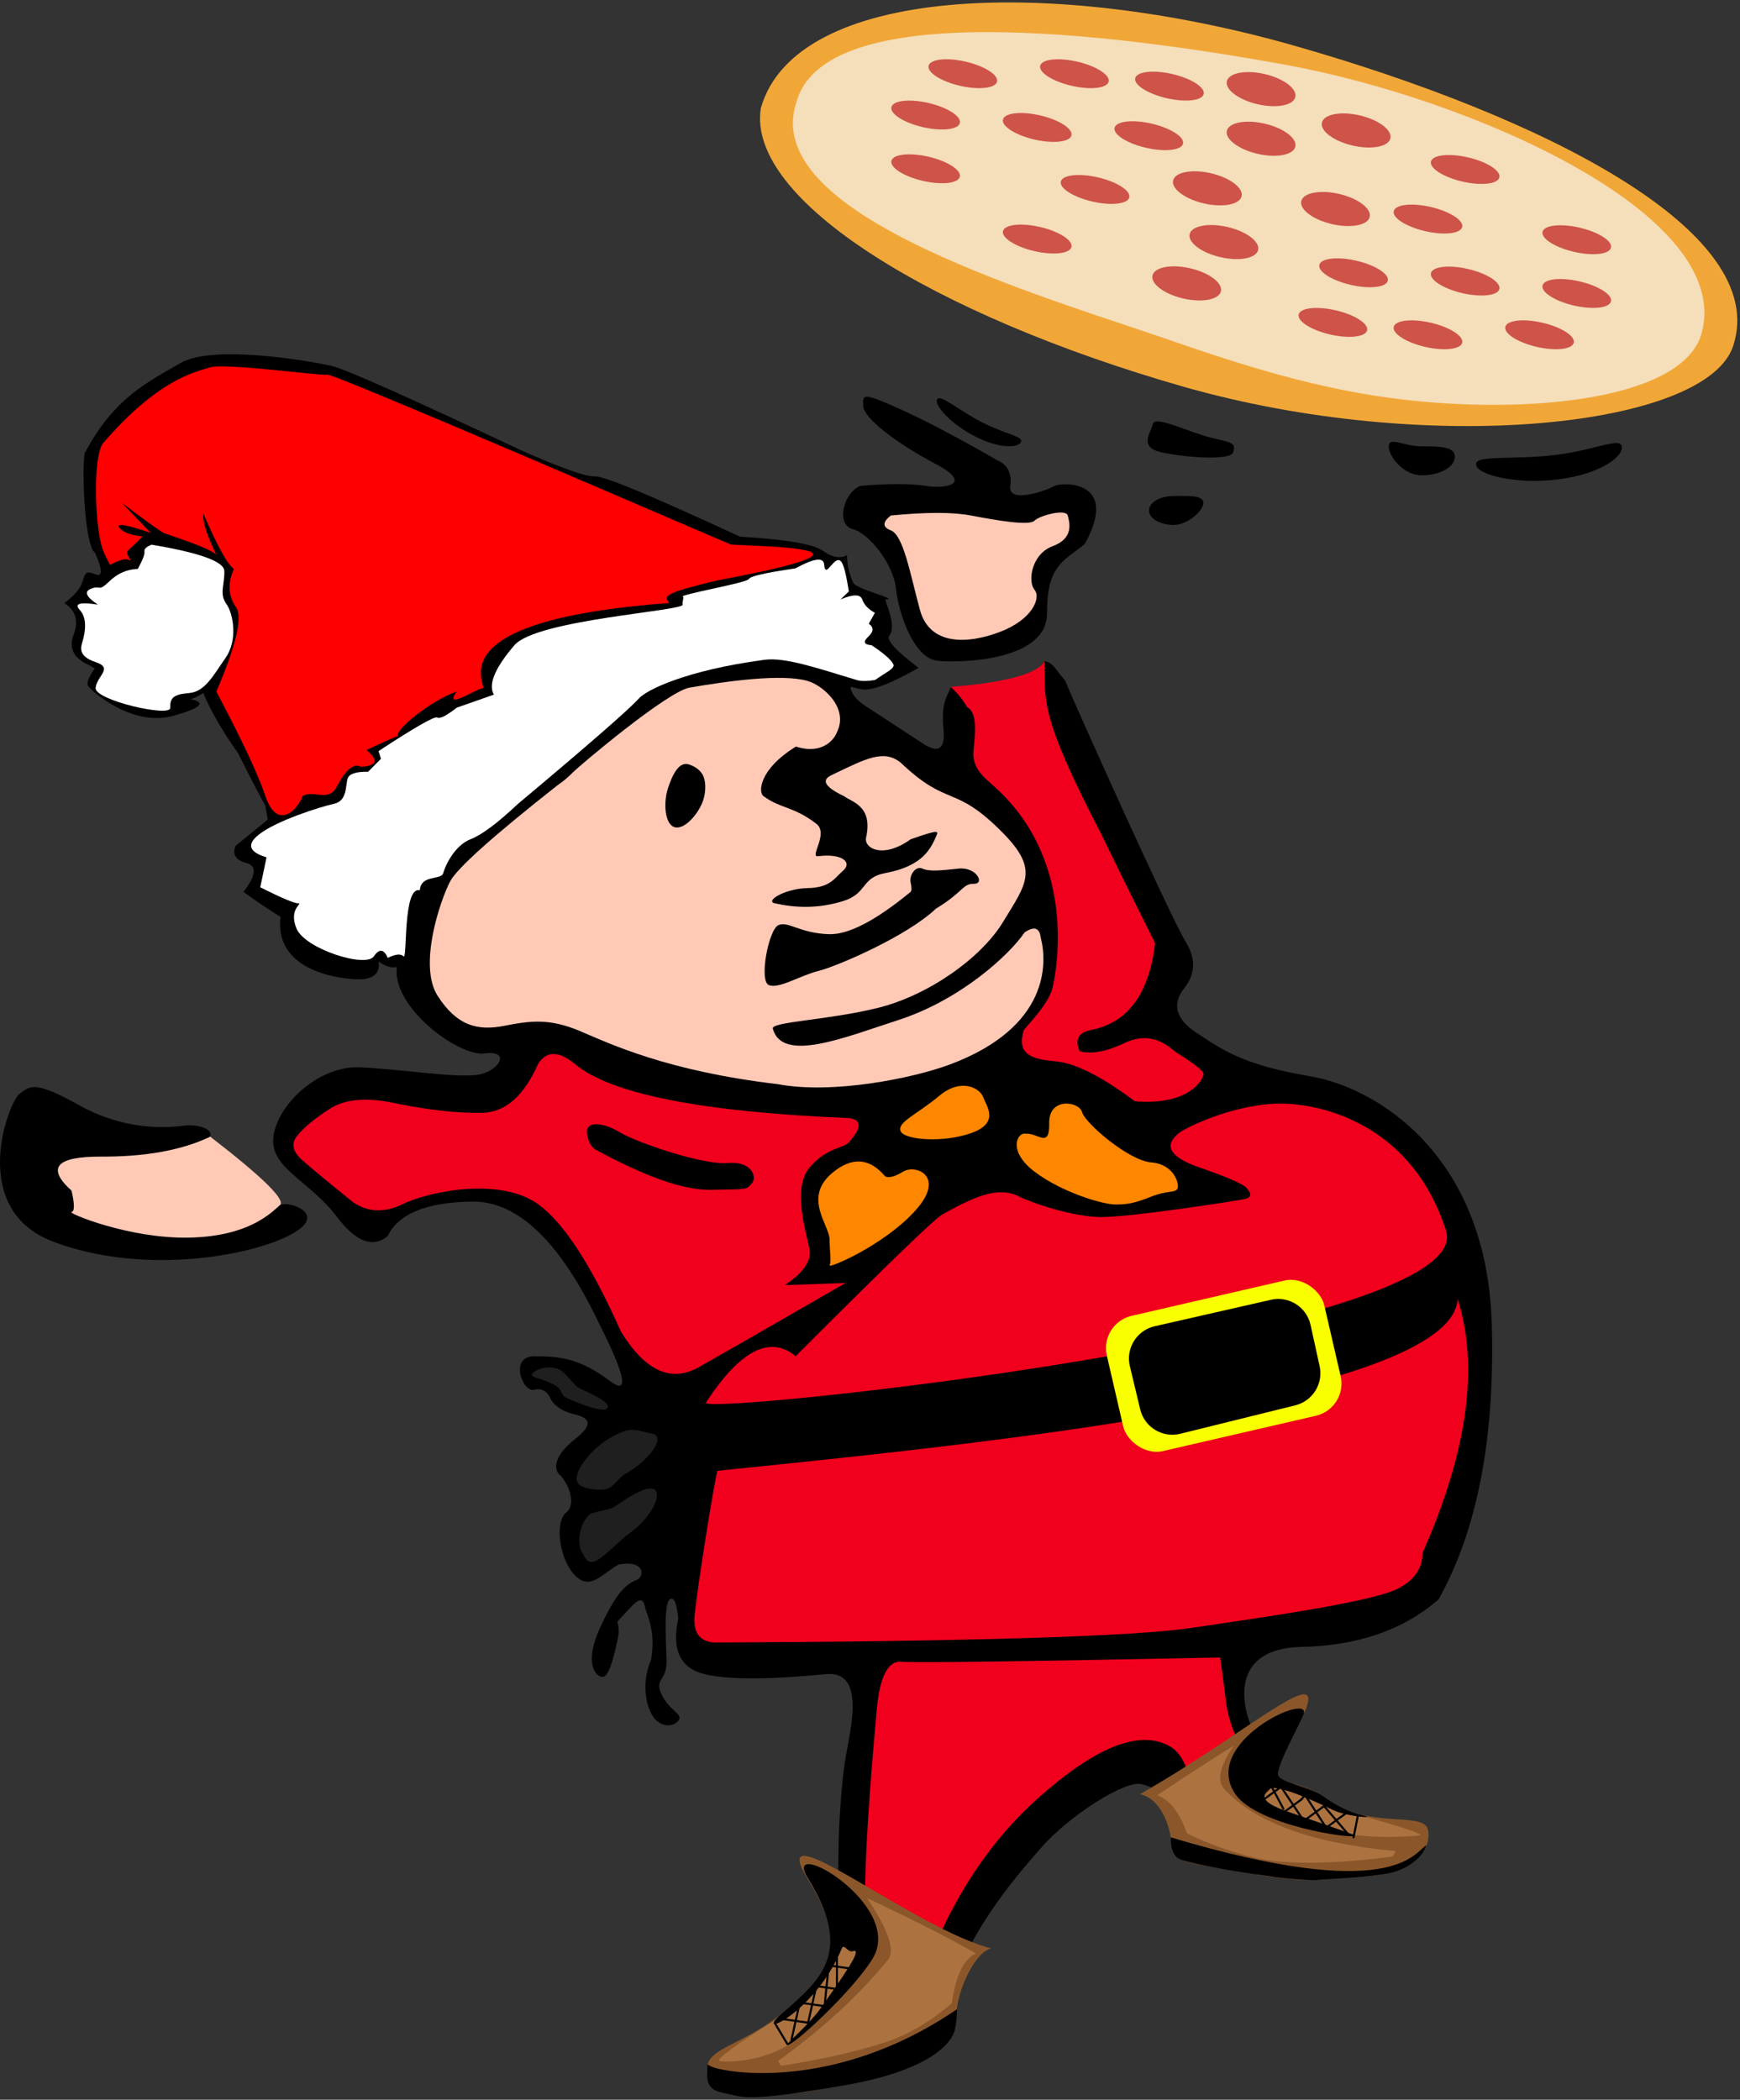<?xml version="1.0" encoding="UTF-8"?>
<svg width="421px" height="508px" viewBox="0 0 421 508" version="1.1" xmlns="http://www.w3.org/2000/svg" xmlns:xlink="http://www.w3.org/1999/xlink">
    <rect x="0" y="0" width="421" height="508" fill="#333333" stroke="none"/>
    <!-- Generator: Sketch 47.1 (45422) - http://www.bohemiancoding.com/sketch -->
    <title>Pepis Guy Santa</title>
    <desc>Created with Sketch.</desc>
    <defs></defs>
    <g id="Pepis-Guy" stroke="none" stroke-width="1" fill="none" fill-rule="evenodd">
        <g id="Pepis-Guy-Santa" transform="translate(-17, -22)">
            <path d="M223.268,178.335 C225.229,179.52 225.229,182.074 223.268,185.997 C222.042,188.372 223.117,190.661 226.496,192.864 C229.874,195.067 234.682,198.21 240.92,202.291 C244.259,204.218 245.712,202.936 245.279,198.444 C244.629,191.706 246.334,190.351 247.055,188.217 C266.108,186.734 264.31,189.105 269.816,181.954 C271.83,182.485 271.893,183.312 274.7,186.665 C276.656,191.473 300.02,243.585 303.912,249.902 C306.507,254.112 306.23,258.029 303.081,261.65 C300.639,265.301 301.736,268.681 306.37,271.791 C313.323,276.456 318.474,279.754 334.078,282.404 C349.682,285.053 376.786,300.993 377.944,342.412 C378.716,370.024 374.428,392.196 365.079,408.929 C356.644,416.315 345.575,420.156 331.873,420.451 C311.319,420.894 319.062,440.325 321.626,443.03 C322.604,443.717 321.407,451.701 324.841,454.081 C332.956,459.707 349.33,462.737 350.054,462.749 C351.293,462.771 360.529,464.886 360.861,466.941 C361.193,468.995 360.751,472.452 354.042,472.846 C349.569,473.108 340.984,474.076 328.288,475.75 C311.697,474.491 303.023,471.066 302.265,465.474 C301.128,457.087 297.289,454.648 293.219,453.641 C289.149,452.635 275.699,461.355 269.185,468.727 C262.67,476.098 249.637,491.017 245.279,509.315 C241.821,520.902 231.921,522.314 227.594,522.891 C223.268,523.467 202.944,526.242 198.77,527.519 C194.595,528.797 188.89,524.174 197.719,517.819 C206.548,511.464 222.056,502.643 221.585,490.732 C218.39,479.533 220.345,454.346 221.585,447.239 C222.826,440.132 226.487,426.094 216.824,427.034 C207.16,427.974 190.725,429.125 184.888,426.094 C180.997,424.073 179.736,419.896 181.107,413.564 C180.74,409.818 180.066,408.273 179.084,408.929 C177.612,409.913 178.093,418.032 178.262,423.525 C178.43,429.018 175.241,427.891 177.049,431.879 C178.857,435.868 182.495,436.698 181.107,438.334 C179.719,439.971 177.018,439.717 175.401,437.814 C173.784,435.912 171.75,430.205 174.52,423.525 C175.672,417.597 173.877,413.268 173.339,411.773 C172.801,410.277 172.932,407.233 169.553,410.898 C166.173,414.562 166.268,414.239 166.486,414.877 C166.631,415.302 166.704,416.077 166.704,417.204 C165.38,424.206 164.089,427.704 162.83,427.698 C160.942,427.69 158.401,424.192 162.057,416.109 C165.713,408.027 168.249,405.325 170.794,404.358 C173.339,403.39 172.842,399.303 166.704,400.508 C162.83,402.54 159.852,407.091 156.02,403.042 C152.188,398.992 151.252,390.053 153.995,387.917 C156.738,385.781 154.205,380.415 152.411,378.802 C150.617,377.188 151.539,373.761 156.02,370.256 C160.501,366.751 159.97,365.112 156.02,364.183 C153.387,363.564 151.509,362.422 150.386,360.756 C149.494,358.593 148.118,357.754 146.258,358.239 C143.467,358.966 140.104,350.154 146.258,350.134 C152.411,350.114 157.248,350.623 164.451,356.038 C169.253,359.647 168.455,355.105 162.057,342.412 C152.577,322.458 142.306,312.556 131.246,312.707 C120.185,312.859 113.369,315.646 110.799,321.069 C107.184,323.991 103.101,322.446 98.548,316.437 C91.72,307.423 82.179,304.638 83.16,296.93 C84.142,289.222 94.085,279.795 104.074,280.219 C114.062,280.644 128.381,283.028 133.19,281.912 C138,280.796 140.574,276.05 134.23,276.863 C127.886,277.676 111.484,265.408 113.057,255.781 C114.63,246.153 114.97,243.887 106.263,247.063 C100.458,249.181 89.902,234.896 74.595,204.208 C65.549,191.536 62.097,181.383 64.239,173.75 C67.452,162.3 73.404,152.09 89.833,153.962 C106.263,155.834 214,173.572 223.268,178.335 Z" id="body" fill="#000000"></path>
            <path d="M314.776,118.38 C376.908,118.38 439.916,92.796 440.27,72.035 C441.108,43.027 380.866,31.675 318.734,31.675 C256.602,31.675 198.203,51.175 198.262,81.758 C200.94,104.226 252.644,118.38 314.776,118.38 Z" id="pizza-back" fill="#F1A738" transform="translate(319.27, 75.028) rotate(16) translate(-319.27, -75.028) "></path>
            <path d="M319.173,185.814 C349.273,185.814 359.377,116.38 355.792,72.083 C352.207,27.786 342.511,-40.26 316.352,-40.213 C291.657,-41.654 287.283,9.427 284.874,51.284 C283.752,70.785 280.928,95.036 285.184,122.086 C290.063,153.098 303.097,185.814 319.173,185.814 Z" id="pizza-front" fill="#F5DEBA" transform="translate(319.698, 72.785) rotate(-75) translate(-319.698, -72.785) "></path>
            <path d="M190.59,377.839 C189.69,380.955 185.692,406.359 185.064,412.732 C184.645,416.981 186.281,419.199 189.971,419.386 C252.641,419.106 291.068,417.927 305.254,415.849 C326.531,412.732 349.703,409.319 355.451,406.236 C359.283,404.181 361.199,401.332 361.199,397.689 C372.065,373.168 374.892,352.678 369.679,336.217 C368.616,360.371 247.072,372.016 190.59,377.839 Z" id="Belly" fill="#F0001D"></path>
            <path d="M209.507,350.112 C203.264,344.952 196.022,348.707 187.78,361.375 C186.881,364.492 374.688,344.445 366.87,319.753 C359.051,295.062 338.338,289.195 327.361,289.005 C316.383,288.814 304.173,294.588 302.256,296.115 C300.339,297.642 297.233,300.998 307.166,304.436 C313.788,306.729 317.58,308.362 318.542,309.337 C319.942,310.831 319.791,311.754 318.09,312.104 C315.538,312.63 290.615,316.479 283.444,316.45 C276.273,316.42 265.839,312.774 262.919,311.145 C258.147,309.337 253.413,311.145 245.166,315.724 C243.813,316.208 231.926,327.67 209.507,350.112 Z" id="Belly-Copy-2" fill="#F0001D"></path>
            <rect id="Rectangle-2" fill="#FAFF00" transform="translate(313.086, 352.437) rotate(-13) translate(-313.086, -352.437) " x="286.086" y="335.643" width="54" height="33.588" rx="8"></rect>
            <path d="M299.02,339.284 L327.863,339.373 L327.863,339.373 C332.282,339.386 335.852,342.979 335.839,347.397 C335.839,347.416 335.838,347.435 335.838,347.454 L335.734,357.661 L335.734,357.661 C335.69,361.999 332.196,365.511 327.859,365.579 L299.205,366.024 L299.205,366.024 C294.787,366.093 291.15,362.567 291.081,358.15 C291.081,358.129 291.081,358.109 291.081,358.089 L290.995,347.347 L290.995,347.347 C290.96,342.929 294.513,339.319 298.932,339.284 C298.961,339.284 298.99,339.284 299.02,339.284 Z" id="Rectangle-2-Copy" fill="#000000" transform="translate(313.417, 352.654) rotate(-13) translate(-313.417, -352.654) "></path>
            <path d="M312.223,423 C264.122,423.974 238.42,424.316 235.115,424.025 C231.811,423.735 229.808,427.697 229.108,435.913 C226.591,463.348 225.734,481.902 226.537,491.577 C227.177,495.222 224.906,499.872 219.725,505.527 L207.567,517.791 C204.42,521.194 206.013,521.982 212.346,520.156 C218.679,518.33 226.83,515.354 236.801,511.229 C243.173,488.11 253.586,470.084 268.04,457.151 C282.494,444.218 293.367,440.123 300.661,444.866 C303.952,447.344 305.637,452.738 305.717,461.045 C305.767,464.704 307.936,466.533 312.223,466.533 L344.453,466.533 L326.096,453.555 C318.45,448.455 314.226,441.231 313.425,431.881 C313.218,430.348 312.818,427.388 312.223,423 Z" id="Legs" fill="#F0001D"></path>
            <path d="M222.433,292.504 C186.689,291.043 164.533,286.647 155.966,279.316 C152.185,276.228 149.272,276.228 147.228,279.316 C143.784,287.147 139.251,291.121 133.63,291.238 C128.009,291.356 121.197,290.623 113.194,289.04 C106.108,287.427 100.698,287.799 96.965,290.157 C93.232,292.515 90.523,294.749 88.837,296.857 C87.391,298.702 87.818,300.641 90.119,302.675 C92.419,304.708 96.566,308.139 102.561,312.968 C106.142,315.307 110.063,315.437 114.322,313.358 C120.71,310.241 137.964,306.67 147.228,313.358 C153.404,317.817 160.083,328.105 167.264,344.22 C173.11,353.703 179.383,356.551 186.084,352.765 C192.786,348.979 204.615,342.192 221.573,332.404 L206.904,332.909 C211.417,329.894 213.401,326.99 212.855,324.195 C212.035,320.002 208.646,309.466 212.855,304.494 C217.063,299.521 221.031,299.935 222.433,298.319 C225.498,294.869 225.498,292.93 222.433,292.504 Z" id="left-chest" fill="#F0001D"></path>
            <path d="M269.742,182 C269.852,191.591 268.501,194.99 283.372,223.647 C286.841,230.81 291.21,239.658 296.478,250.19 C295.029,262.547 289.791,269.561 280.765,271.23 C277.857,271.878 277.017,273.585 278.246,276.35 C281.177,277.074 284.796,276.402 289.104,274.333 C293.411,272.264 297.435,272.936 301.176,276.35 C305.741,279.18 308.071,280.985 308.166,281.763 C308.308,282.931 304.947,289.554 291.596,288.428 C285.044,283.561 278.027,279.32 272.586,278.798 C267.145,278.276 262.791,277.472 264.705,271.23 C265.859,269.695 270.742,264.862 271.664,260.969 C272.586,257.076 277.52,231.514 258.908,213.537 C255.955,210.603 252.054,208.478 252.543,203.58 C253.032,198.682 253.427,194.405 250.972,193.038 C249.939,191.24 248.615,189.619 247,188.177 C260.285,187.135 267.866,185.076 269.742,182 Z" id="right-chest" fill="#F0001D"></path>
            <path d="M151.901,211.973 C136.21,224.337 127.542,232.102 125.898,235.267 C123.43,240.014 118.207,255.604 122.872,262.898 C127.537,270.192 132.551,271.438 138.938,270.192 C145.326,268.946 149.932,268.329 157.294,271.438 C164.655,274.547 178.312,281.13 205.239,284.302 C218.395,286.809 237.896,282.872 246.807,279.545 C271.151,270.458 270.295,254.703 268.855,249.039 C268.697,248.416 268.618,245.068 264.91,247.575 C261.352,252.855 249.535,263.908 234.182,268.846 C221.51,272.922 206.258,279.272 203.984,270.863 C203.533,269.193 217.269,268.846 229.459,265.83 C241.447,262.865 254.311,253.917 259.696,245.046 C265.307,235.805 268.444,232.441 259.696,223.554 C247.833,211.501 246.525,217.564 234.905,206.489 C230.811,203.241 226.558,205.509 218.436,209.415 C217.408,209.91 214.133,211.292 221.328,214.681 C223.093,216.071 228.266,216.942 226.553,224.641 C225.981,227.212 230.607,229.892 237.332,225.053 C243.291,222.992 244.179,222.811 243.634,224.042 C242.294,227.07 240.55,231.495 231.192,233.23 C225.222,234.337 226.968,238.196 220.914,240.032 C214.87,241.866 209.484,241.661 204.456,240.54 C202.02,239.997 206.963,236.953 212.451,236.862 C217.94,236.772 218.995,234.327 220.914,232.718 C223.307,230.711 220.914,228.402 214.928,229.147 C212.75,229.424 217.59,223.658 214.514,221.295 C208.993,217.053 205.835,217.638 201.835,214.681 C200.415,213.97 200.418,208.272 209.577,202.625 C214.928,204.354 218.378,201.999 219.56,199.032 C222.342,193.162 216.093,187.832 212.451,186.761 C206.249,184.938 193.115,186.761 183.853,188.359 C178.489,189.285 157.405,207.057 155.6,208.882 C154.397,210.099 153.164,211.129 151.901,211.973 Z" id="Face" fill="#FFC9B6"></path>
            <path d="M182.562,222.529 C185.047,222.529 187.177,217.703 187.177,214.114 C187.177,212.301 186.59,209.942 185.39,208.611 C184.213,207.306 182.436,207.011 181.206,207.011 C178.721,207.011 178.177,210.524 178.177,214.114 C178.177,217.703 180.077,222.529 182.562,222.529 Z" id="Eye" fill="#000000" transform="translate(182.677, 214.77) rotate(18) translate(-182.677, -214.77) "></path>
            <path d="M225.066,139.575 C229.547,139.096 237.172,138.868 241.168,139.575 C245.164,140.283 253.003,139.319 243.402,134.253 C233.801,129.187 226.041,123.204 225.863,120.273 C225.685,117.341 225.712,116.888 234.939,121.052 C241.09,123.828 248.872,127.927 258.286,133.35 C260.814,134.446 261.865,136.521 261.44,139.575 C260.802,144.157 270.684,140.482 272.124,139.575 C273.564,138.669 288.2,137.817 279.447,153.645 C274.156,157.837 270.291,158.936 270.327,170.399 C270.363,181.863 249.597,182.443 243.84,181.863 C238.083,181.282 234.398,170.343 233.788,164.428 C233.177,158.513 227.344,151.063 223.313,150.006 C219.283,148.95 220.937,141.481 225.066,139.575 Z" id="Path-3" fill="#000000"></path>
            <path d="M167.147,394.002 C172.832,394.002 178.129,391.356 178.129,389.262 C178.129,387.167 173.165,386.672 167.479,386.672 C166.265,386.672 162.768,384.639 161.686,384.782 C157.704,385.306 154.976,389.437 154.976,391.084 C154.976,392.141 154.051,394.345 156.417,394.812 C158.741,395.271 164.33,394.002 167.147,394.002 Z" id="Oval" fill="#1F1F1F" transform="translate(166.463, 389.843) rotate(-35) translate(-166.463, -389.843) "></path>
            <path d="M166.648,379.104 C172.564,379.104 179.689,376.108 176.598,373.659 C173.507,371.211 173.618,369.72 167.701,369.72 C161.785,369.72 155.155,372.743 155.155,375.405 C155.155,376.894 157.946,379.169 160.304,380.053 C162.161,380.75 164.041,379.104 166.648,379.104 Z" id="Oval-2" fill="#1F1F1F" transform="translate(166.25, 374.973) rotate(-29) translate(-166.25, -374.973) "></path>
            <path d="M154.514,367.73 C155.895,367.73 155.942,363.97 155.942,359.551 C155.942,357.918 158.117,354.899 157.977,352.972 C157.738,349.686 155.024,347.716 154.154,347.716 C153.223,347.716 154.383,350.513 154.059,354.116 C153.903,355.858 152.481,356.208 152.481,357.649 C152.481,362.067 153.133,367.73 154.514,367.73 Z" id="Oval-3" fill="#1F1F1F" transform="translate(155.232, 357.723) rotate(-65) translate(-155.232, -357.723) "></path>
            <path d="M232.536,146.72 C241.093,145.882 247.56,145.882 251.936,146.72 C258.501,147.976 266.035,149.233 267.292,147.976 C268.549,146.72 274.886,145.011 275.345,146.72 C275.804,148.429 276.875,152.215 271.713,154.132 C266.551,156.049 265.62,162.657 267.292,164.668 C268.964,166.678 266.729,171.927 258.916,174.89 C251.104,177.854 241.947,178.247 239.581,169.554 C237.214,160.861 235.608,151.496 232.536,150.312 C230.488,149.523 230.488,148.325 232.536,146.72 Z" id="right-hand" fill="#FFC9B6"></path>
            <path d="M67.038,297.706 C61.772,300.434 55.142,303.459 44.629,302.758 C34.116,302.058 33.074,305.774 34.608,307.856 C36.142,309.939 38.354,311.778 36.214,314.981 C44.34,318.744 56.177,320.864 68.403,319.399 C80.629,317.935 82.957,313.382 85.934,313.327 C88.911,313.271 96.429,316.548 85.934,321.399 C75.439,326.249 50.815,330.269 29.93,322.429 C9.045,314.588 19.1,288.55 21.746,286.61 C24.392,284.67 25.394,283.394 36.214,289.428 C47.035,295.461 57.105,294.93 61.305,294.355 C65.504,293.78 69.814,295.702 67.038,297.706 Z" id="left-hand-background" fill="#000000"></path>
            <path d="M67.874,297 C61.088,300.258 52.268,301.868 41.414,301.829 C30.561,301.79 28.191,304.533 34.304,310.058 C35.071,313.362 35.071,315.083 34.304,315.221 C33.153,315.427 48.228,321.713 62.713,321.427 C77.199,321.141 82.597,315.433 84.737,313.552 C86.164,312.297 80.543,306.78 67.874,297 Z" id="left-hand" fill="#FFC9B6"></path>
            <path d="M160.911,300.033 C173.083,306.672 182.395,309.949 188.847,309.862 C198.525,309.733 197.502,309.761 198.877,308.331 C200.252,306.9 199.025,302.843 193.036,303.378 C187.048,303.912 170.99,298.388 166.98,295.951 C162.97,293.515 158.796,293.189 159.008,295.951 C159.149,297.792 159.784,299.153 160.911,300.033 Z" id="Path-2" fill="#000000"></path>
            <path d="M237.336,237.768 C228.843,244.765 222.239,248.18 217.524,248.013 C210.452,247.763 207.7,244.782 205.339,245.824 C202.978,246.866 200.617,259.21 202.978,260.295 C205.339,261.381 210.463,258.045 215.065,256.892 C219.668,255.738 236.546,248.441 243.434,241.842 C250.179,237.768 249.843,235.785 252.63,235.82 C255.418,235.855 253.239,231.681 248.925,232.145 C244.61,232.609 241.828,232.899 240.187,232.145 C238.547,231.39 236.928,233.741 237.336,235.519 C237.607,236.704 237.607,237.453 237.336,237.768 Z" id="smile" fill="#000000"></path>
            <path d="M231.175,306.611 C227.356,302.086 223.079,301.814 218.344,305.794 C211.241,311.764 217.653,318.344 217.713,321.839 C217.773,325.334 218.194,327.228 217.713,328.125 C217.232,329.023 230.523,323.525 238.301,315.068 C246.078,306.611 238.592,303.596 235.557,305.44 C233.535,306.669 232.074,307.059 231.175,306.611 Z" id="tie-left" fill="#FF8700"></path>
            <path d="M265.189,296.287 C263.218,295.818 260.61,300.419 267.342,305.494 C274.073,310.568 283.905,313.421 286.899,313.41 C289.893,313.4 291.568,313.084 295.543,311.504 C299.518,309.923 301.481,310.673 301.923,309.491 C302.366,308.309 300.977,303.638 295.543,303.226 C290.109,302.813 279.495,293.695 278.815,291.071 C278.134,288.447 270.737,287.365 270.863,293.695 C270.989,300.026 268.086,296.016 265.189,296.287 Z" id="tie-right" fill="#FF8700"></path>
            <path d="M250.386,298.202 C257.656,298.202 255.97,293.349 255.97,291.036 C255.97,288.723 252.604,284.721 246.082,287.092 C239.56,289.462 234.368,289.568 234.368,291.881 C234.368,294.194 243.116,298.202 250.386,298.202 Z" id="tie-middle" fill="#FF8700" transform="translate(245.254, 292.284) rotate(-20) translate(-245.254, -292.284) "></path>
            <g id="specs" transform="translate(242, 118)" fill="#000000">
                <path d="M59,31 C62.314,31 66.153,27.596 66.153,25.663 C66.153,23.73 62.314,24 59,24 C55.686,24 53,25.567 53,27.5 C53,29.433 55.686,31 59,31 Z" id="Oval-4"></path>
                <path d="M56.502,14.982 C62.024,14.982 73.578,13.248 73.578,11.039 C73.578,8.83 73.339,8.832 67.816,8.832 C62.293,8.832 53.097,6.533 53.097,8.742 C53.097,10.951 50.979,14.982 56.502,14.982 Z" id="Oval-5" transform="translate(63.138, 11.382) rotate(13) translate(-63.138, -11.382) "></path>
                <path d="M119,19 C123.418,19 127,16.985 127,14.5 C127,12.015 123.418,11.988 119,11.988 C114.582,11.988 111.012,9.503 111.012,11.988 C111.012,14.473 114.582,19 119,19 Z" id="Oval-6"></path>
                <path d="M151.479,20.187 C161.696,20.187 167.835,16.729 167.835,14.244 C167.835,11.759 161.696,14.244 151.479,14.244 C141.262,14.244 132.297,11.759 132.297,14.244 C132.297,16.729 141.262,20.187 151.479,20.187 Z" id="Oval-7" transform="translate(150.066, 16.663) rotate(-7) translate(-150.066, -16.663) "></path>
                <path d="M12.076,9.439 C18.623,9.439 22.556,7.223 22.556,5.631 C22.556,4.038 18.623,5.631 12.076,5.631 C5.529,5.631 -0.216,4.038 -0.216,5.631 C-0.216,7.223 5.529,9.439 12.076,9.439 Z" id="Oval-7-Copy" transform="translate(11.17, 7.181) rotate(27) translate(-11.17, -7.181) "></path>
            </g>
            <g id="left-shoe" transform="translate(188, 471)">
                <path d="M24.46,5.628 C35.472,23.489 28.777,29.033 19.158,37.301 C9.539,45.57 0.849,46.196 0.126,50.864 C-0.596,55.532 1.525,57.957 13.04,57.701 C24.555,57.444 23.13,57.534 40.885,53.209 C58.64,48.884 60.19,42.891 60.447,37.803 C60.705,32.715 64.707,23.362 68.847,22.392 C50.223,17.708 13.449,-12.232 24.46,5.628 Z" id="Path-8" fill="#8B572A"></path>
                <path d="M17.044,39.433 C21.38,36.485 30.405,28.029 32.567,21.264 C33.401,18.65 37.682,24.698 38.239,24.86 C35.764,26.533 29.476,38.745 20.615,45.113 C13.509,50.22 3.281,49.958 3.026,49.556 C2.32,48.444 16.986,39.472 17.044,39.433 Z" id="Path-13" fill="#AC7341"></path>
                <path d="M24.438,5.303 C35.449,23.163 27.906,29.766 18.287,38.034 C10.648,44.601 25.951,38.567 32.692,22.359 C33.203,21.129 34.159,23.482 35.327,23.063 C38.137,22.056 32.509,29.798 27.594,36.828 C25.088,40.414 19.189,45.583 19.364,45.734 C20.377,46.603 35.491,32.527 40.142,24.843 C48.054,11.771 17.923,-5.265 24.438,5.303 Z" id="Path-8-Copy" fill="#000000"></path>
                <path d="M0.602,51.289 C3.64,52.983 30.586,57.772 60.028,38.051 C59.867,40.917 59.499,42.455 59.087,43.156 C58.674,43.856 55.622,51.122 33.329,54.994 C11.035,58.867 9.125,58.006 5.728,57.214 C2.33,56.422 0.14,56.535 0.602,51.289 Z" id="Path-9" stroke="#000000" fill="#000000"></path>
                <path d="M16.5,40.5 L19.5,45.5" id="Path-10" stroke="#000000" stroke-width="0.5" stroke-linecap="round"></path>
                <path d="M18.5,39.5 L25.5,40.5" id="Path-10-Copy" stroke="#000000" stroke-width="0.5" stroke-linecap="round"></path>
                <path d="M22.5,35.5 L29.5,36.5" id="Path-10-Copy-3" stroke="#000000" stroke-width="0.5" stroke-linecap="round"></path>
                <path d="M26.5,31.5 L33.5,32.5" id="Path-10-Copy-5" stroke="#000000" stroke-width="0.5" stroke-linecap="round"></path>
                <path d="M29.5,26.5 L36.5,27.5" id="Path-10-Copy-7" stroke="#000000" stroke-width="0.5" stroke-linecap="round"></path>
                <path d="M20.5,44.5 L22.5,35.5" id="Path-10-Copy-2" stroke="#000000" stroke-width="0.5" stroke-linecap="round"></path>
                <path d="M24.5,40.5 L26.5,31.5" id="Path-10-Copy-4" stroke="#000000" stroke-width="0.5" stroke-linecap="round"></path>
                <path d="M28.5,36.5 L29.5,26.5" id="Path-10-Copy-6" stroke="#000000" stroke-width="0.5" stroke-linecap="round"></path>
                <path d="M31.5,31.5 L31.5,22.5" id="Path-10-Copy-8" stroke="#000000" stroke-width="0.5" stroke-linecap="round"></path>
                <path d="" id="Path-11" stroke="#979797"></path>
                <path d="M38.799,10.228 C43.976,17.951 45.658,22.926 43.844,25.153 C36.809,33.787 27.961,41.931 17.298,49.583 C17.668,50.386 17.911,50.777 18.026,50.757 C18.199,50.728 30.892,48.985 42.633,45.282 C48.418,43.458 53.974,40.24 59.302,35.629 C60.248,28.912 62.186,24.907 65.115,23.615 C58.97,20.056 50.198,15.594 38.799,10.228 Z" id="Path-12" fill="#AC7341"></path>
            </g>
            <g id="left-shoe-copy" transform="translate(338.198, 453.081) scale(-1, 1) rotate(4) translate(-338.198, -453.081) translate(291.698, 429.081)">
                <path d="M52.692,10.041 C63.703,27.901 56.796,19.827 47.177,28.096 C37.559,36.365 23.79,32.584 23.068,37.253 C22.346,41.921 27.347,47.718 38.862,47.462 C50.377,47.205 50.358,48.821 68.113,44.496 C85.868,40.171 84.964,40.578 85.222,35.49 C85.479,30.402 87.869,24.813 92.01,23.843 C62.789,9.745 41.68,-7.82 52.692,10.041 Z" id="Path-8" fill="#8B572A"></path>
                <path d="M38.57,32.887 C43.55,31.417 55.376,25.186 58.956,24.326 C62.087,23.574 64.83,26.039 65.47,26.119 C62.627,26.954 55.406,33.043 45.23,36.218 C37.067,38.765 25.322,38.634 25.028,38.434 C24.217,37.879 38.504,32.906 38.57,32.887 Z" id="Path-13" fill="#AC7341"></path>
                <path d="M51.099,7.249 C51.809,8.992 58.937,19.79 58.283,21.648 C57.603,23.579 50.711,24.809 47.312,27.823 C44.696,29.94 41.794,31.705 38.396,32.745 C34.998,33.785 42.51,32.73 45.718,30.871 C53.813,26.18 59.679,23.76 60.582,24.815 C61.214,25.552 64.605,26.841 57.737,30.031 C56.188,30.75 40.552,37.298 40.723,37.445 C41.735,38.314 64.212,33.239 68.863,25.555 C76.775,12.484 48.919,1.895 51.099,7.249 Z" id="Path-8-Copy" fill="#000000"></path>
                <g id="Group" transform="translate(52.006, 30.055) rotate(24) translate(-52.006, -30.055) translate(41.506, 18.055)" stroke="#000000" stroke-width="0.5" stroke-linecap="round">
                    <path d="M0.513,19.57 L3.744,23.515" id="Path-10"></path>
                    <path d="M2.5,17.5 L9.5,18.5" id="Path-10-Copy"></path>
                    <path d="M6.5,13.5 L13.5,14.5" id="Path-10-Copy-3"></path>
                    <path d="M10.5,9.5 L17.5,10.5" id="Path-10-Copy-5"></path>
                    <path d="M13.5,4.5 L20.5,5.5" id="Path-10-Copy-7"></path>
                    <path d="M4.5,22.5 L6.5,13.5" id="Path-10-Copy-2"></path>
                    <polyline id="Path-10-Copy-4" points="8.5 18.5 9.301 9.013 10.546 9.478"></polyline>
                    <path d="M12.5,14.5 L13.5,4.5" id="Path-10-Copy-6"></path>
                    <path d="M15.5,9.5 L15.5,0.5" id="Path-10-Copy-8"></path>
                </g>
                <path d="" id="Path-11" stroke="#979797"></path>
                <path d="M68.459,13.663 C72.28,18.397 73.284,21.877 71.47,24.103 C64.436,32.738 51.03,38.657 31.254,41.862 C31.71,42.732 31.995,43.157 32.11,43.138 C32.283,43.108 53.504,44.808 65.246,41.105 C71.03,39.281 76.38,36.935 81.295,34.07 C82.713,28.907 84.887,25.679 87.817,24.387 C81.672,20.828 75.219,17.253 68.459,13.663 Z" id="Path-12-Copy" fill="#AC7341"></path>
                <path d="M23.767,40.986 C26.804,42.68 33.001,54.465 85.25,34.768 C85.588,38.978 84.161,39.842 83.24,40.301 C82.32,40.76 74.943,43.235 61.388,45.962 C59.789,46.402 54.701,47.223 51.211,47.535 C43.517,47.48 36.819,47.728 32.478,46.983 C28.541,46.307 24.643,43.731 23.767,40.986 Z" id="Path-9" fill="#000000"></path>
            </g>
            <g id="used-hat" transform="translate(123.019, 171.348) rotate(-44) translate(-123.019, -171.348) translate(40.519, 80.848)">
                <path d="M33.62,21.58 C32.072,25.841 30.899,27.138 30.101,25.472 C28.904,22.972 28.617,23.471 26.37,24.619 C24.873,25.385 22.687,25.571 19.814,25.179 C20.59,28.365 19.371,30.717 16.159,32.234 C12.947,33.751 12.14,36.416 13.739,40.228 L14.128,41.678 C11.691,42.167 10.339,42.764 10.074,43.469 C9.676,44.526 10.615,58.14 19.814,63.111 C25.947,66.424 27.889,66.424 25.64,63.111 C29.073,64.921 33.648,64.684 39.366,62.4 C38.086,67.345 31.248,78.9 18.849,97.065 L8.812,96.223 C6.771,97.144 6.444,98.749 7.832,101.038 C9.22,103.327 7.427,104.835 2.453,105.563 C3.355,110.392 4.11,113.917 4.718,116.136 C-6.572,125.401 6.758,139.379 8.509,140.774 C10.851,142.64 12.781,142.5 14.298,140.354 C14.78,143.515 16.456,145.134 19.327,145.21 C22.197,145.285 32.733,138.447 50.934,124.696 L51.161,128.268 C54.522,126.67 56.536,126.122 57.204,126.626 C58.207,127.383 62.54,128.939 70.862,129.12 C79.184,129.301 81.769,131.34 84.072,128.268 C88.837,128.268 98.069,128.226 102.85,127.15 C106.037,126.434 108.729,126.075 110.925,126.075 L111.551,124.696 C110.952,124.302 112.235,124.009 115.399,123.815 C118.274,123.639 124.931,144.21 143.961,174.024 C145.238,176.025 149.794,178.034 157.629,180.05 C156.531,173.224 156.643,169.713 157.965,169.517 C161.129,169.049 163.041,162.247 163.405,162.596 C165.846,164.932 159.922,155.891 160.549,154.194 C161.381,151.943 162.561,150.017 164.087,148.415 C162.276,147.873 161.12,146.25 160.621,143.544 C160.122,140.837 156.103,135.381 148.565,127.175 C140.118,105.295 135.08,93.669 133.45,92.297 C131.82,90.925 128.957,85.174 124.861,75.044 C114.281,47.138 108.072,31.758 106.233,28.902 C103.474,24.619 89.292,5.155 80.453,2.966 C71.614,0.776 62.925,-2.238 48.477,2.566 C44.828,5.451 34.804,16.621 33.62,20.9" id="Path-7" fill="#000000"></path>
                <path d="M38.353,31.595 C40.733,30.848 42.091,30.213 42.425,29.69 C42.76,29.167 43.559,29.167 44.823,29.69 C51.875,39.222 54.619,44.83 53.054,46.514 C50.706,49.041 48.36,49.549 47.889,52.546 C47.419,55.544 43.774,60.824 38.708,61.814 C33.642,62.804 29.405,64.281 26.408,61.814 C23.411,59.348 22.218,59.487 20.646,61.227 C19.073,62.967 8.738,47.135 11.019,45.21 C13.301,43.285 17.514,44.824 15.337,40.686 C13.159,36.548 15.449,35.563 16.559,34.914 C17.669,34.266 21.303,32.139 21.355,28.979 C21.389,26.873 22.74,27.583 25.407,31.108 C24.667,27.802 25.136,26.484 26.816,27.153 C29.336,28.155 27.355,28.979 31.403,28.979 C34.102,28.979 36.418,29.851 38.353,31.595 Z" id="Path-5" fill="#FFFFFF"></path>
                <path d="M34.216,26.252 C36.699,26.923 38.07,27.691 38.33,28.556 C38.719,29.854 38.563,26.736 39.664,26.756 C40.398,26.77 42.058,26.77 44.645,26.756 C42.711,24.428 41.857,22.594 42.083,21.255 C42.308,19.915 43.837,22.003 46.668,27.516 L46.668,17.393 C47.868,24.98 48.648,29.164 49.009,29.946 C49.55,31.119 54.564,40.299 54.379,42.353 C56.076,37.201 57.63,34.091 59.041,33.023 C56.046,40.937 54.722,45.846 55.067,47.748 C52.868,48.657 49.676,50.482 49.009,54.755 C48.564,57.604 42.696,61.4 31.405,66.143 C27.795,78.675 24.792,87.479 22.397,92.555 C18.348,101.135 26.444,100.191 28.863,98.799 C32.099,99.762 32.191,104.313 36.473,102.904 C40.89,101.451 43.381,101.668 43.945,103.556 C45.199,104.642 46.192,105.139 46.926,105.047 C47.659,104.956 47.929,103.791 47.735,101.553 C51.586,102.859 54.201,103.804 55.578,104.39 C55.966,102.791 67.263,103.755 73.221,106.525 C67.6,107.713 77.248,109.29 78.377,110.38 C80.088,109.382 82.536,91.396 125.149,126.858 C125.149,124.377 126.52,124.704 136.921,130.77 C137.994,131.397 156.015,143.613 158.232,142.643 C160.395,141.698 145.951,127.661 145.612,126.897 C144.101,123.495 105.477,30.667 103.961,29.612 C102.445,28.556 88.082,10.234 84.72,8.607 C81.359,6.98 73.868,1.945 53.142,3.906 C48.306,5.393 37.239,18.021 35.443,22.489 C35.031,23.451 34.622,24.706 34.216,26.252 Z" id="Path-6" fill="#FF0000"></path>
                <path d="M12.286,103.421 C10.16,99.615 10.915,97.859 14.553,98.152 C20.01,98.591 30.197,103.707 33.034,105.447 C35.871,107.186 38.047,104.204 39.64,103.346 C40.702,102.773 42.271,103.526 44.347,105.603 L48.773,105.498 L49.631,103.759 C60.025,105.737 65.314,107.079 65.498,107.786 C65.683,108.492 67.37,109.013 70.561,109.349 L79.197,113.322 C79.884,110.567 83.845,108.849 91.078,108.169 C99.253,107.401 126.571,130.926 127.202,129.365 C127.408,128.855 128.698,128.392 128.547,128.076 C127.936,126.797 142.063,136.469 143.037,136.056 C143.686,135.78 146.972,137.771 152.896,142.028 C157.827,143.384 159.717,144.76 158.564,146.156 C155.932,149.342 162.645,145.761 161.948,148.847 C161.721,149.851 160.512,151.909 158.321,155.02 L155.528,155.014 C158.62,156.208 159.879,157.424 159.306,158.662 C158.733,159.9 158.717,161.386 159.259,163.121 L156.357,163.995 C156.666,165.472 155.914,166.194 154.101,166.16 C152.288,166.126 152.001,166.805 153.238,168.197 C154.015,171.729 154.208,174.056 153.819,175.177 C153.557,175.931 152.226,175.678 150.551,175.31 C150.007,175.19 149.145,175.026 147.964,174.817 C146.37,173.696 145.32,172.682 144.814,171.776 C139.851,162.888 136.182,155.706 132.127,152.721 C116.382,141.129 106.399,138.181 103.869,138.356 C100.212,138.609 87.279,137.952 65.071,136.385 C58.218,136.287 53.495,135.688 50.9,134.586 C47.009,132.933 41.984,134.921 40.383,135.866 C38.783,136.81 36.35,132.324 33.43,134.921 C31.2,131.243 19.488,145.088 19.488,143.674 C19.488,142.731 18.485,141.939 16.479,141.298 C17.322,139.089 16.604,138.22 14.325,138.689 C10.906,139.393 3.623,125.859 5.518,120.902 C7.413,115.944 11.064,117.629 10.064,116.736 C9.398,116.141 8.096,113.089 6.158,107.583 L12.286,103.421 Z" id="Path-4" fill="#FFFFFF"></path>
            </g>
            <g id="X" transform="translate(232, 35)" fill="#CE5349">
                <g id="Group-3">
                    <ellipse id="Oval-8" transform="translate(17.957, 4.835) rotate(13) translate(-17.957, -4.835) " cx="17.957" cy="4.835" rx="8.5" ry="3"></ellipse>
                    <ellipse id="Oval-8-Copy" transform="translate(8.957, 27.835) rotate(13) translate(-8.957, -27.835) " cx="8.957" cy="27.835" rx="8.5" ry="3"></ellipse>
                    <ellipse id="Oval-8-Copy-5" transform="translate(8.957, 14.835) rotate(13) translate(-8.957, -14.835) " cx="8.957" cy="14.835" rx="8.5" ry="3"></ellipse>
                    <ellipse id="Oval-8-Copy-2" transform="translate(35.957, 17.835) rotate(13) translate(-35.957, -17.835) " cx="35.957" cy="17.835" rx="8.5" ry="3"></ellipse>
                    <ellipse id="Oval-8-Copy-8" transform="translate(62.957, 19.835) rotate(13) translate(-62.957, -19.835) " cx="62.957" cy="19.835" rx="8.5" ry="3"></ellipse>
                    <ellipse id="Oval-8-Copy-7" transform="translate(49.957, 32.835) rotate(13) translate(-49.957, -32.835) " cx="49.957" cy="32.835" rx="8.5" ry="3"></ellipse>
                    <ellipse id="Oval-8-Copy-18" transform="translate(77.126, 32.565) rotate(13) translate(-77.126, -32.565) " cx="77.126" cy="32.565" rx="8.5" ry="3.749"></ellipse>
                    <ellipse id="Oval-8-Copy-19" transform="translate(72.126, 55.565) rotate(13) translate(-72.126, -55.565) " cx="72.126" cy="55.565" rx="8.5" ry="3.749"></ellipse>
                    <ellipse id="Oval-8-Copy-20" transform="translate(81.126, 45.565) rotate(13) translate(-81.126, -45.565) " cx="81.126" cy="45.565" rx="8.5" ry="3.749"></ellipse>
                    <ellipse id="Oval-8-Copy-21" transform="translate(90.126, 20.565) rotate(13) translate(-90.126, -20.565) " cx="90.126" cy="20.565" rx="8.5" ry="3.749"></ellipse>
                    <ellipse id="Oval-8-Copy-22" transform="translate(113.126, 18.565) rotate(13) translate(-113.126, -18.565) " cx="113.126" cy="18.565" rx="8.5" ry="3.749"></ellipse>
                    <ellipse id="Oval-8-Copy-24" transform="translate(108.126, 37.565) rotate(13) translate(-108.126, -37.565) " cx="108.126" cy="37.565" rx="8.5" ry="3.749"></ellipse>
                    <ellipse id="Oval-8-Copy-23" transform="translate(90.126, 8.565) rotate(13) translate(-90.126, -8.565) " cx="90.126" cy="8.565" rx="8.5" ry="3.749"></ellipse>
                    <ellipse id="Oval-8-Copy-6" transform="translate(35.957, 44.835) rotate(13) translate(-35.957, -44.835) " cx="35.957" cy="44.835" rx="8.5" ry="3"></ellipse>
                    <ellipse id="Oval-8-Copy-3" transform="translate(67.957, 7.835) rotate(13) translate(-67.957, -7.835) " cx="67.957" cy="7.835" rx="8.5" ry="3"></ellipse>
                    <ellipse id="Oval-8-Copy-4" transform="translate(44.957, 4.835) rotate(13) translate(-44.957, -4.835) " cx="44.957" cy="4.835" rx="8.5" ry="3"></ellipse>
                </g>
                <g id="Group-2" transform="translate(137, 48) scale(-1, -1) translate(-137, -48) translate(98, 23)">
                    <ellipse id="Oval-8-Copy-9" transform="translate(18.5, 5) rotate(13) translate(-18.5, -5) " cx="18.5" cy="5" rx="8.5" ry="3"></ellipse>
                    <ellipse id="Oval-8-Copy-10" transform="translate(9.5, 28) rotate(13) translate(-9.5, -28) " cx="9.5" cy="28" rx="8.5" ry="3"></ellipse>
                    <ellipse id="Oval-8-Copy-11" transform="translate(9.5, 15) rotate(13) translate(-9.5, -15) " cx="9.5" cy="15" rx="8.5" ry="3"></ellipse>
                    <ellipse id="Oval-8-Copy-12" transform="translate(36.5, 18) rotate(13) translate(-36.5, -18) " cx="36.5" cy="18" rx="8.5" ry="3"></ellipse>
                    <ellipse id="Oval-8-Copy-13" transform="translate(63.5, 20) rotate(13) translate(-63.5, -20) " cx="63.5" cy="20" rx="8.5" ry="3"></ellipse>
                    <ellipse id="Oval-8-Copy-14" transform="translate(45.5, 33) rotate(13) translate(-45.5, -33) " cx="45.5" cy="33" rx="8.5" ry="3"></ellipse>
                    <ellipse id="Oval-8-Copy-15" transform="translate(36.5, 45) rotate(13) translate(-36.5, -45) " cx="36.5" cy="45" rx="8.5" ry="3"></ellipse>
                    <ellipse id="Oval-8-Copy-16" transform="translate(68.5, 8) rotate(13) translate(-68.5, -8) " cx="68.5" cy="8" rx="8.5" ry="3"></ellipse>
                    <ellipse id="Oval-8-Copy-17" transform="translate(45.5, 5) rotate(13) translate(-45.5, -5) " cx="45.5" cy="5" rx="8.5" ry="3"></ellipse>
                </g>
            </g>
        </g>
    </g>
</svg>